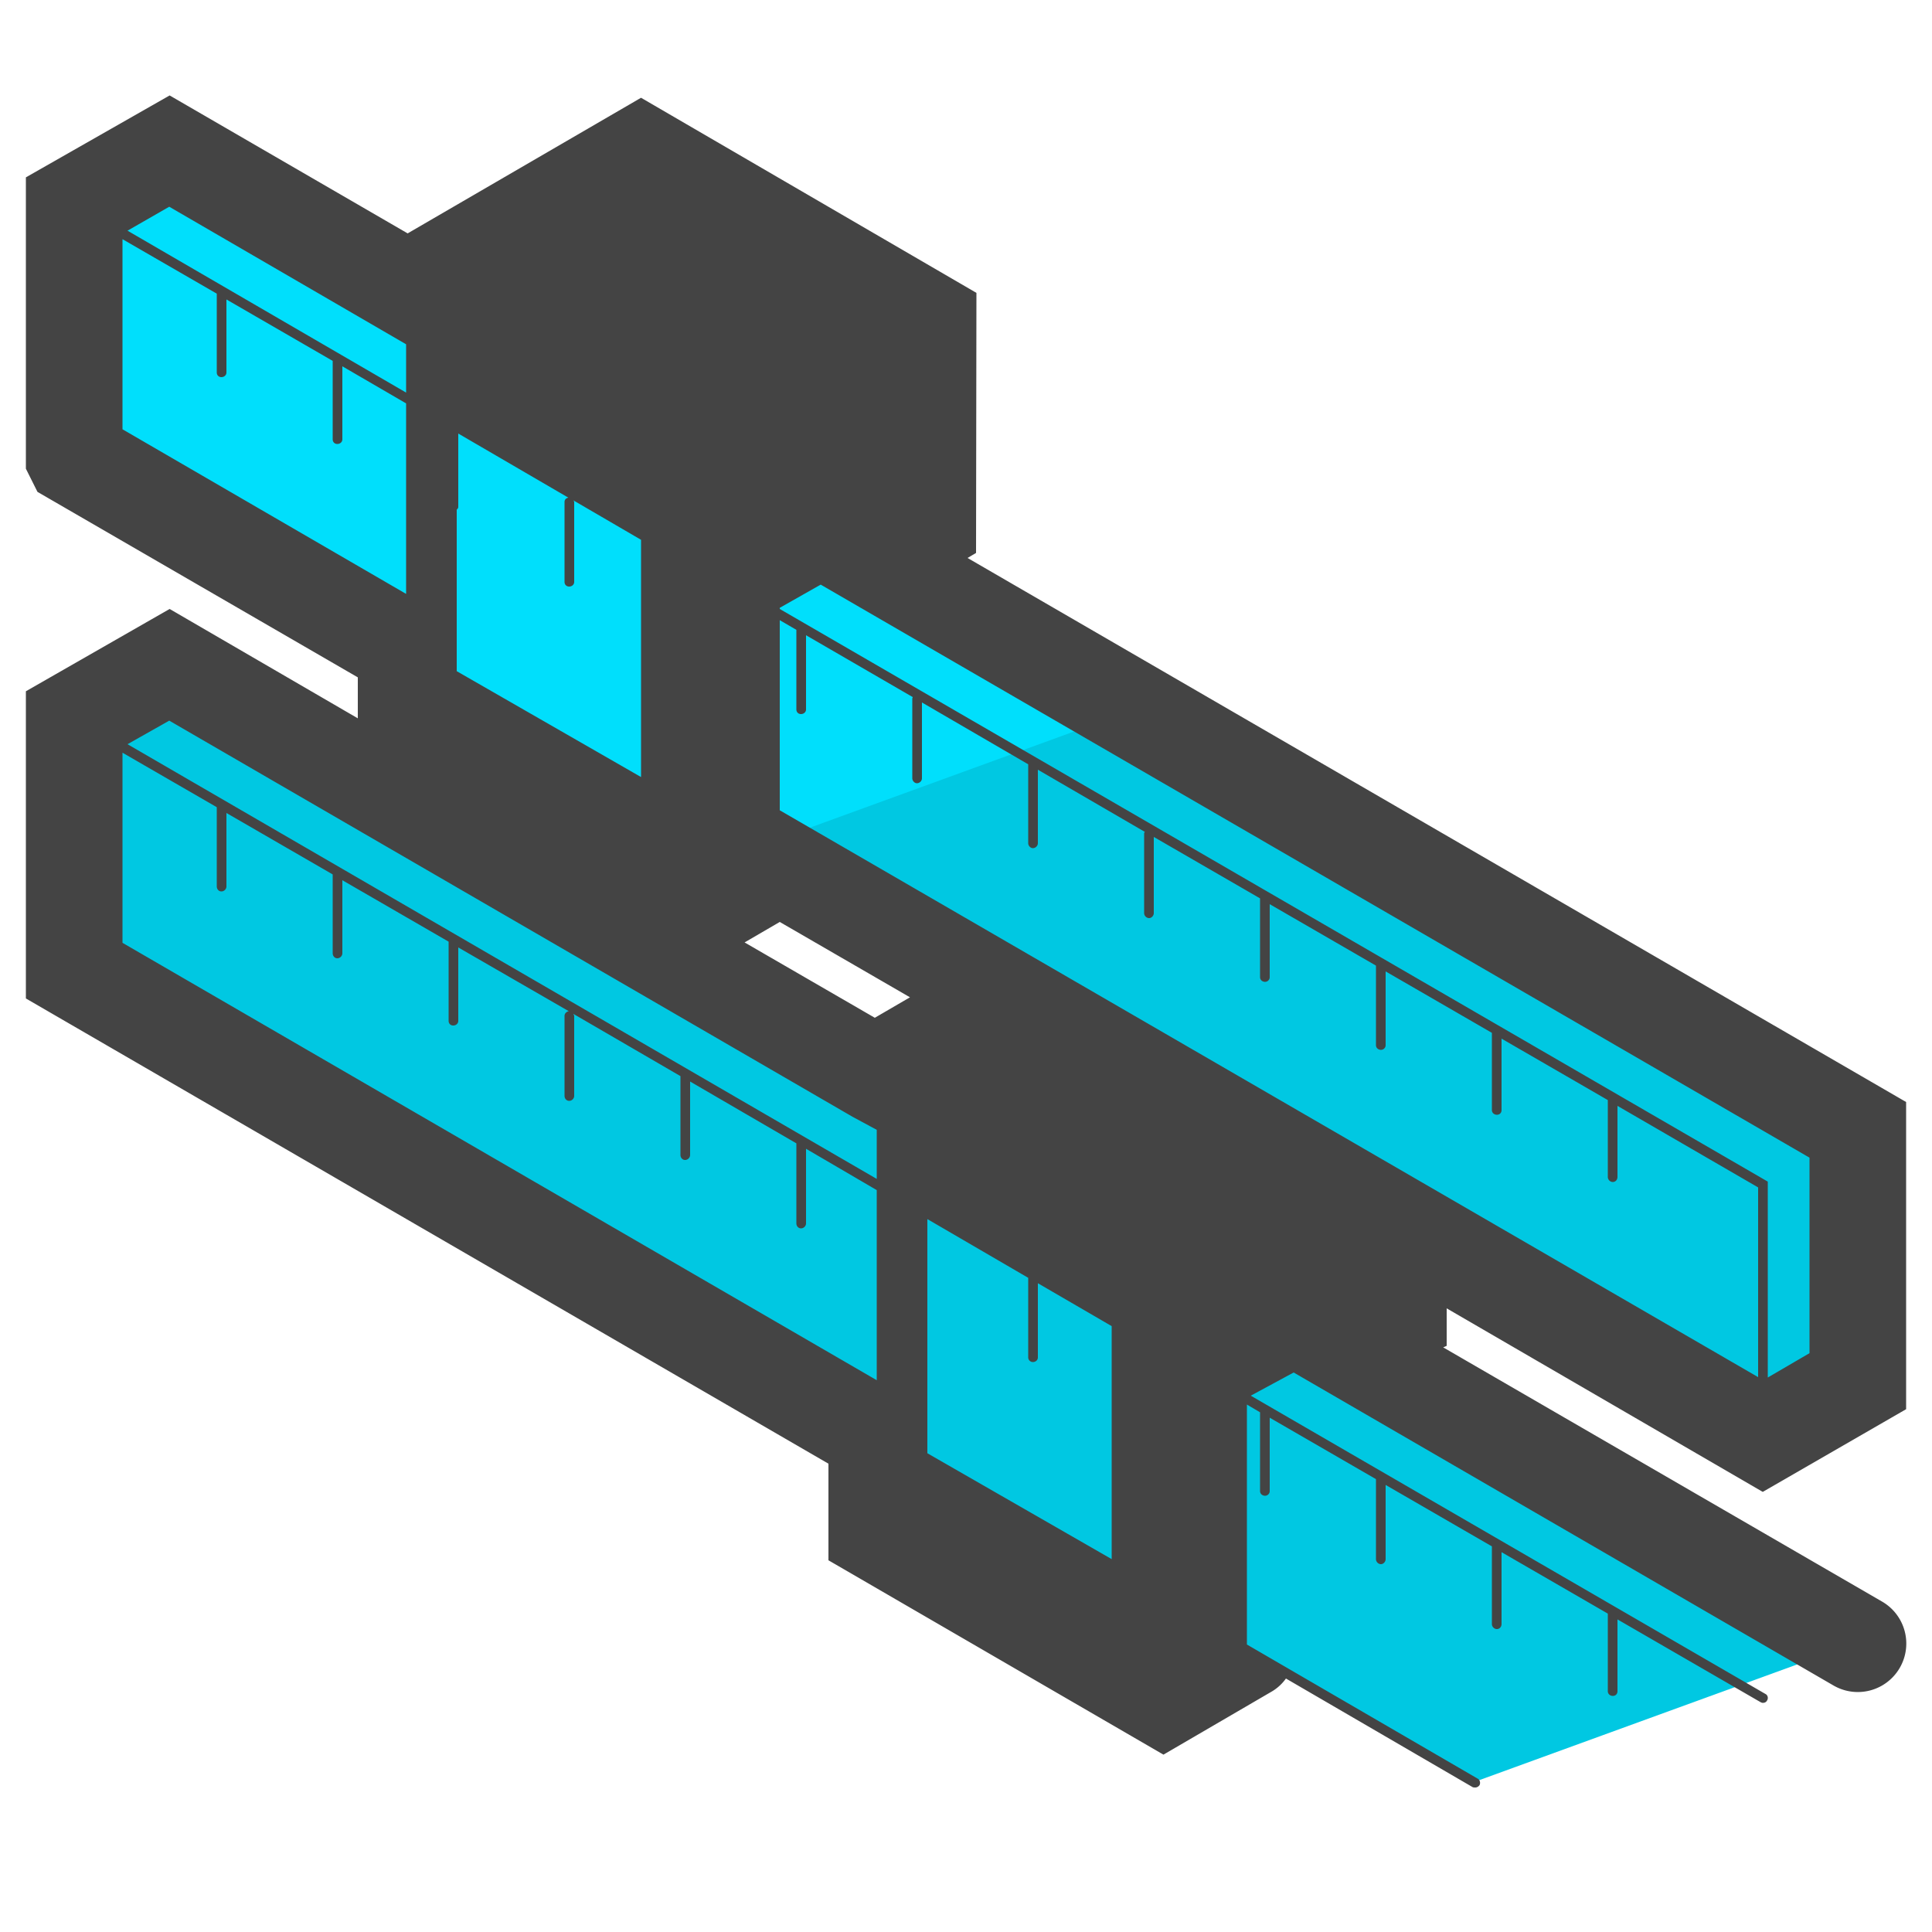 <svg version="1" xmlns="http://www.w3.org/2000/svg" viewBox="0 0 50 50"><path fill="#00C8E2" d="M45.618 37.105l-9.435-5.459.008 3.943 11.887 6.899v.017l-9.882 3.597-5.93-3.437-2.165 1.247-7.413-4.305v-2.502L2.284 25.286l-.362-.21v-6.512l2.46-1.407 18.306 10.606v-.059l3.344-1.946-5.855-3.395-2.249 1.314-7.422-4.313v-2.603l-8.584-4.979V5.27l2.46-1.406 6.166 3.571 6.04-3.512 7.431 4.321v7.001l24.059 13.95v6.503z"/><path fill="#00DFFC" d="M29.385 18.353l-12.679 4.616-6.2-3.605v-2.603l-8.584-4.979V5.27l2.46-1.406 6.166 3.571 6.04-3.512 7.431 4.321v7.001z"/><path fill="#444" d="M37.44 33.86l8.18 4.75 3.71-2.14v-7.95L25.04 14.44l.22-.13.01-6.73-8.68-5.05-6.04 3.51-6.16-3.57L.67 4.59v7.54l.3.6 8.29 4.8v1.06l-4.87-2.83-3.72 2.13v7.95l20.77 12.04v2.5l8.67 5.03 2.78-1.62c.16-.09.29-.21.39-.35l4.83 2.81c.02.01.05.01.07.01.04 0 .08-.02.11-.06.03-.06.01-.14-.05-.17l-5.97-3.47v-6.21l.34.2v2.04c0 .07.06.12.13.12.06 0 .12-.05.12-.12v-1.9l2.75 1.59v2.07c0 .07.06.13.13.13.06 0 .12-.06.12-.13v-1.92l2.75 1.59v2.01c0 .07.06.13.13.13s.12-.06.12-.13v-1.86l2.75 1.59v2.01c0 .07.06.12.13.12s.12-.05.12-.12v-1.86l3.7 2.14c.02.01.04.02.06.02.05 0 .09-.02.11-.06.04-.06.02-.14-.04-.17l-13.32-7.72 1.11-.6 13.97 8.1a1.254 1.254 0 1 0 1.26-2.17l-11.36-6.58.09-.04v-.97zM20.18 15.73l1.06-.6 25.59 14.83v5.06l-1.08.63v-5.07L20.18 15.76v-.03zm-8.36-2.54c.02-.02.04-.04.04-.07v-1.9l2.85 1.66c-.06.01-.1.05-.1.11v2.07c0 .07.05.12.12.12s.13-.05.13-.12v-2.07c0-.01-.01-.02-.02-.04l1.75 1.02v6.14l-4.77-2.74v-4.18zM4.38 5.35l6.13 3.56v1.25L3.3 5.97l1.08-.62zm-1.21 5.76V6.19L5.61 7.6v2.04c0 .07.05.12.12.12s.13-.05.13-.12V7.75l2.75 1.59v2.03c0 .07.05.12.12.12s.13-.05.13-.12V9.48l1.65.96v4.93l-7.34-4.26zm19.52 24.61L3.17 24.4v-4.92l2.44 1.41v2.05c0 .07.05.13.12.13s.13-.06.13-.13v-1.9l2.75 1.59v2.04c0 .07.05.13.12.13s.13-.06.13-.13v-1.89l2.75 1.59v2.05c0 .07.05.12.12.12s.13-.05.13-.12v-1.9l2.86 1.65c-.06.01-.11.06-.11.12v2.07c0 .07.05.13.12.13s.13-.06.13-.13v-2.07c0-.02-.02-.03-.02-.05l2.77 1.61v2.04c0 .07.05.13.12.13s.13-.06.13-.13v-1.9l2.75 1.6v2.07c0 .07.05.13.12.13s.13-.06.13-.13v-1.93l1.83 1.07v4.92zm0-5.21L3.3 19.26l1.08-.61L22.06 28.9l.63.34v1.27zm-.05-4.17l-3.37-1.95.91-.53 3.37 1.95-.91.53zm6.13 14.01L24 37.61v-6.06l2.61 1.52v2.06c0 .07.06.12.12.12.07 0 .13-.05.13-.12v-1.92l1.91 1.11v6.03zm-8.59-19.38v-4.92l.43.25v2.06c0 .07.05.12.12.12s.13-.05.13-.12v-1.92l2.76 1.6c0 .02-.01.02-.01.04v2.06c0 .07.06.13.12.13.07 0 .13-.06.13-.13v-1.96l2.75 1.6v2.04c0 .07.06.13.12.13.07 0 .13-.06.13-.13v-1.9l2.77 1.61c-.01.01-.02.02-.02.04v2.06c0 .07.06.13.13.13.06 0 .12-.06.12-.13v-1.97l2.75 1.59v2.04c0 .07.06.12.13.12.06 0 .12-.05.12-.12V23.4l2.75 1.59v2.06c0 .07.06.12.13.12.06 0 .12-.05.12-.12v-1.91l2.75 1.59v2c0 .07.06.12.13.12s.12-.05.12-.12v-1.85l2.75 1.59v1.99c0 .07.06.13.13.13s.12-.06.12-.13v-1.84l3.64 2.11v4.91L20.18 20.97z"/></svg>